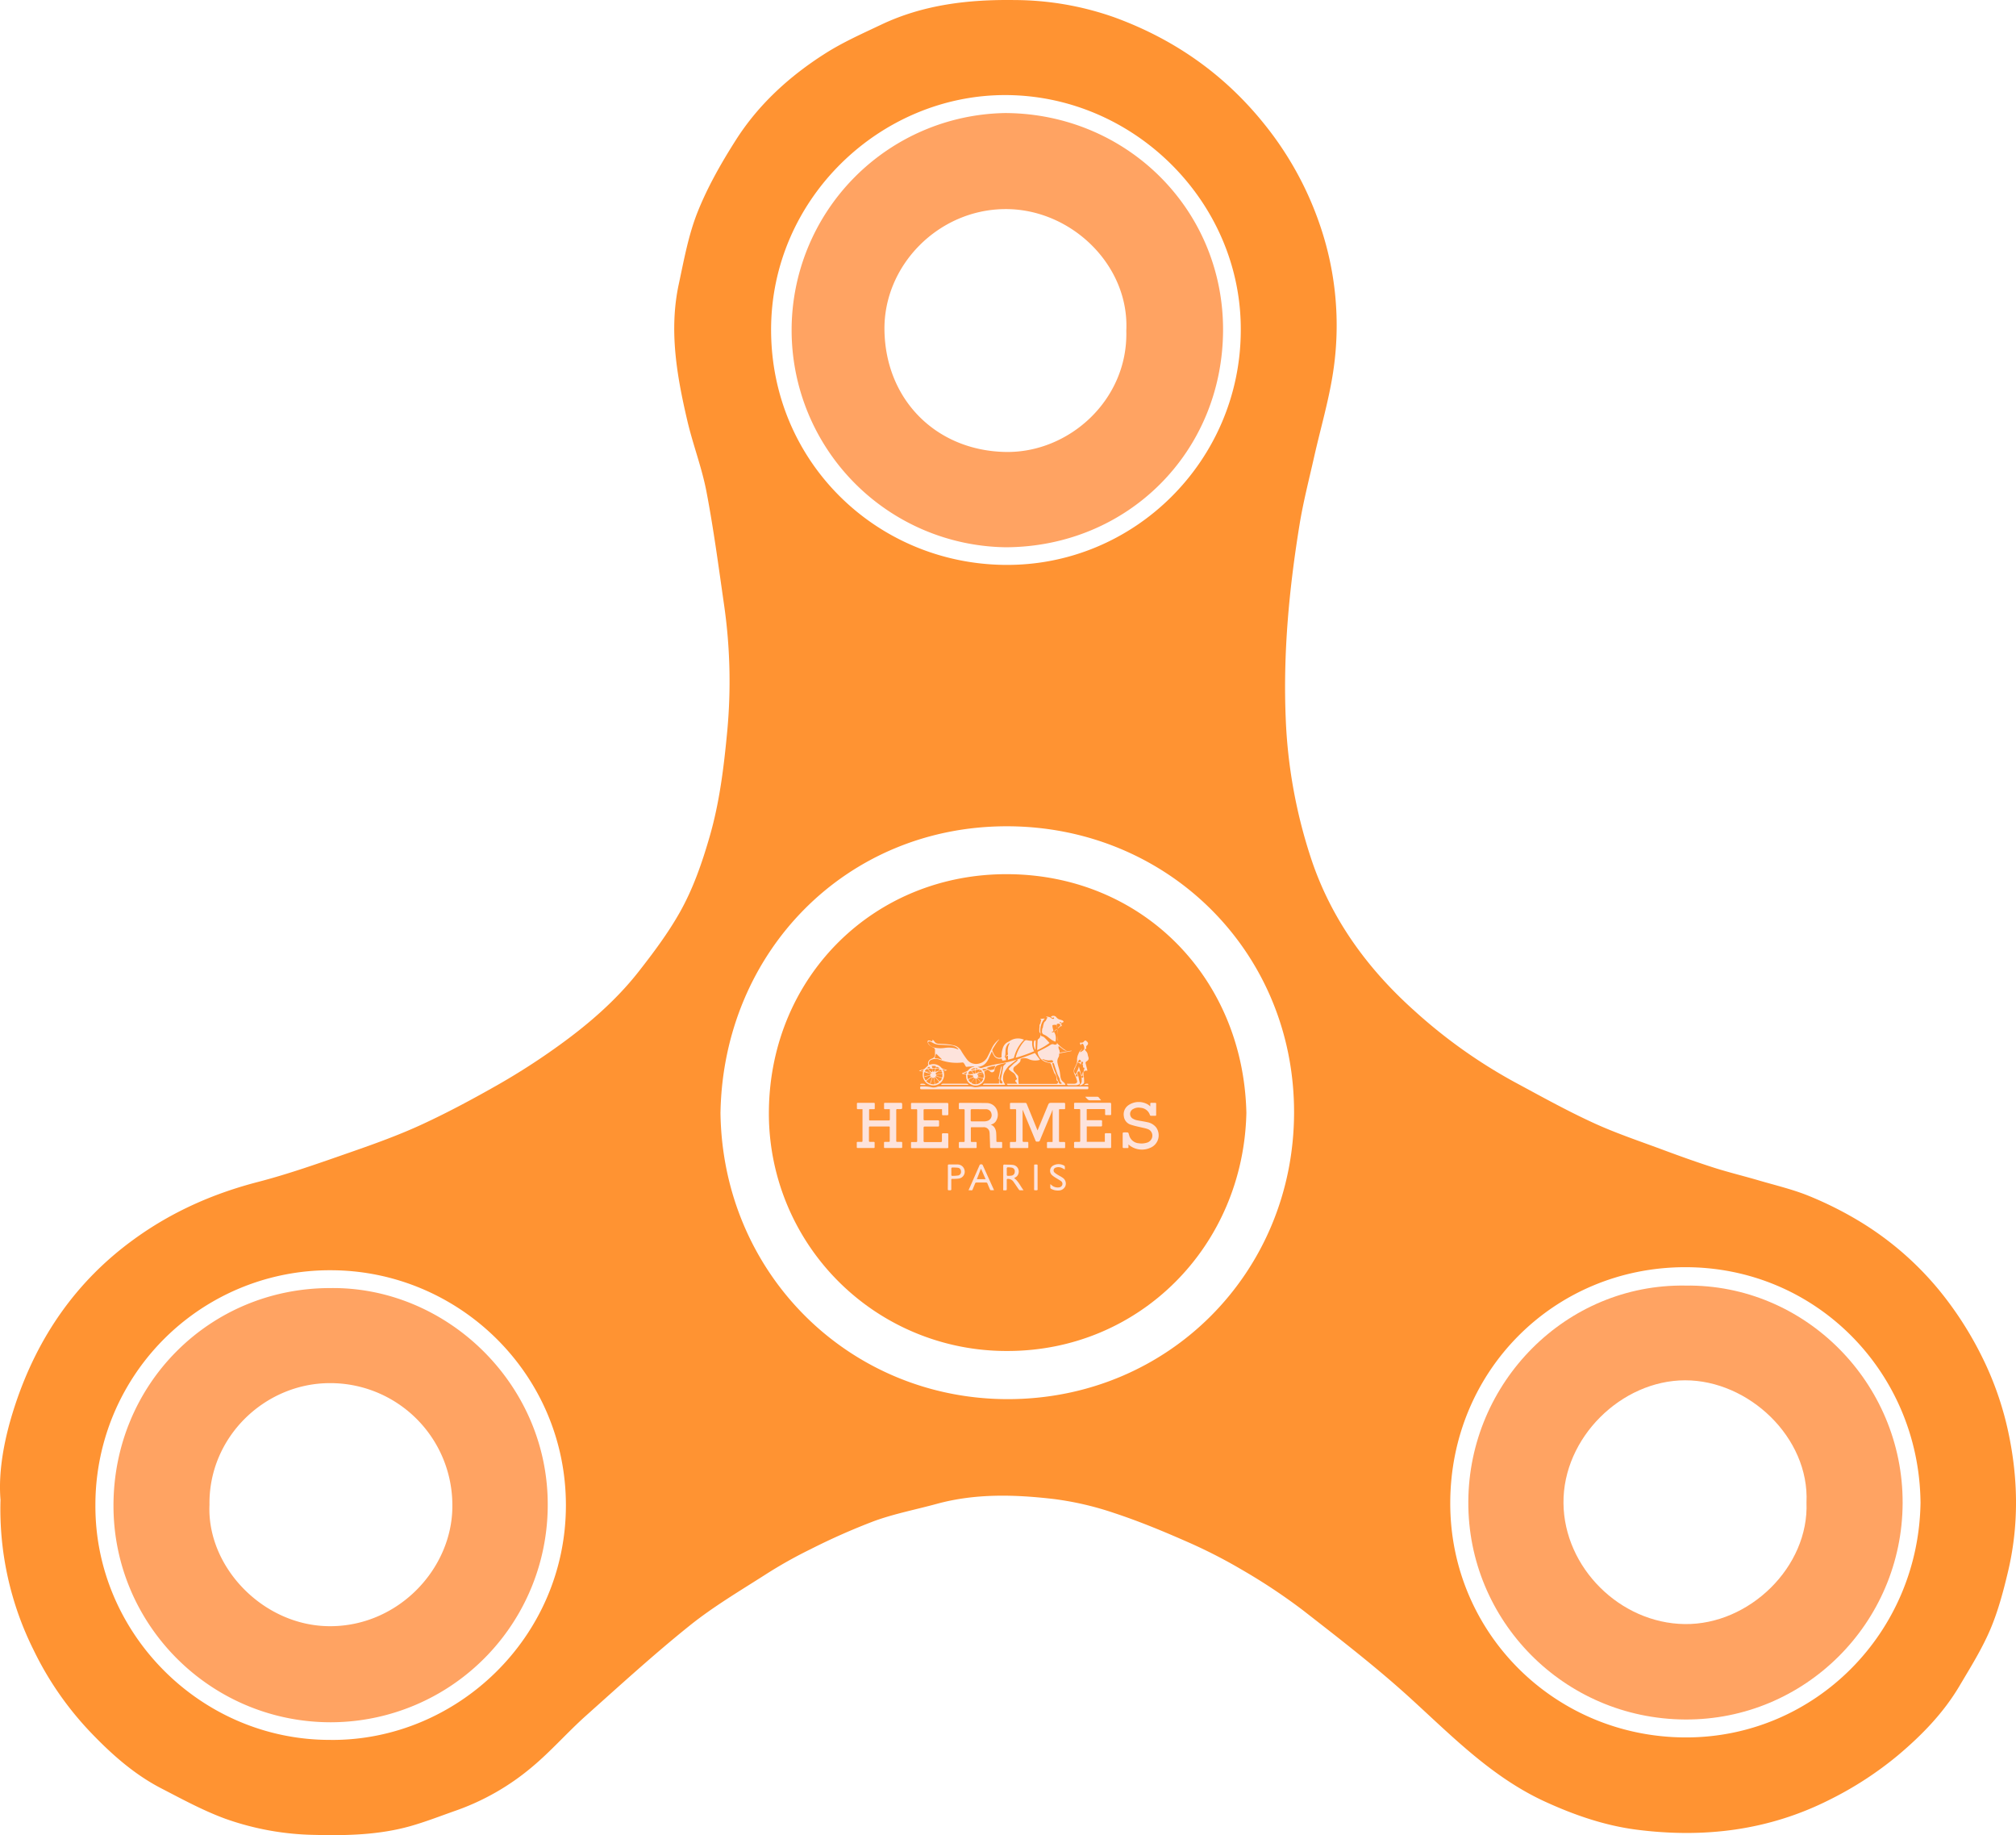 <svg xmlns="http://www.w3.org/2000/svg" viewBox="0 0 872.97 794.45">
  <defs>
    <style>
      .a {
        fill: #ff9332;
      }

      .b {
        fill: #ffa362;
      }

      .c {
        fill: #fde3dc;
      }
    </style>
  </defs>
  <title>hermes FIDGET</title>
  <g>
    <path class="a" d="M908.51,781.86c-1.07-13,1.85-27.7,6.57-41.79,9.63-28.73,26.14-52.79,51-70.87,16.4-11.95,34.39-19.93,54-25,13.53-3.52,26.76-8.24,40-12.85,10.46-3.64,20.94-7.41,31-12.06,11.55-5.34,22.8-11.41,33.86-17.73a292.54,292.54,0,0,0,24.8-16c13-9.31,25.19-19.77,35.12-32.43,6.4-8.17,12.69-16.58,17.78-25.59,5.77-10.22,9.63-21.36,12.93-32.77,4.34-15,6.17-30.24,7.62-45.57a232.17,232.17,0,0,0-1.39-55c-2.35-16.37-4.52-32.78-7.63-49-2-10.32-5.85-20.26-8.25-30.52-4.55-19.44-8-39.08-3.72-59.06,2.27-10.57,4.21-21.39,8.19-31.35,4.34-10.87,10.26-21.24,16.57-31.15,9.76-15.32,23.06-27.46,38.3-37.19,7.77-5,16.31-8.78,24.68-12.75,18.25-8.65,37.75-10.9,57.66-10.62a130.79,130.79,0,0,1,43.37,7.53c26,9.51,47.85,24.87,65.2,46.68a142.56,142.56,0,0,1,23.14,41.65,133.87,133.87,0,0,1,6.22,65.4c-1.89,12.3-5.45,24.33-8.19,36.5-2.19,9.76-4.72,19.47-6.32,29.34-4.5,27.64-7.14,55.43-6,83.52a220.46,220.46,0,0,0,11.37,62.14c8.75,25.67,24.36,46.93,44.5,64.92a224.39,224.39,0,0,0,43,30.62c11.35,6.11,22.63,12.4,34.33,17.77,10,4.61,20.62,8.11,31,12,7.15,2.65,14.33,5.22,21.59,7.53,6.34,2,12.84,3.57,19.23,5.45,7.31,2.14,14.8,3.89,21.81,6.78a156.49,156.49,0,0,1,22.59,11.45A135.08,135.08,0,0,1,1747.91,691a151.52,151.52,0,0,1,18.29,28.24,137.64,137.64,0,0,1,11.72,33.26c4.37,20.37,4.65,40.86-.3,61.19-2,8.34-4.26,16.76-7.64,24.61-3.6,8.35-8.49,16.17-13.13,24-6.93,11.75-16.34,21.42-26.69,30.13a151.84,151.84,0,0,1-29.57,19.22c-26.53,13.41-54.58,16.7-83.54,13-13.74-1.76-26.91-6.28-39.66-12.12-22.62-10.36-39.63-27.67-57.59-44.09-15-13.75-31.24-26.27-47.34-38.81a252.89,252.89,0,0,0-26.34-17.48,223.1,223.1,0,0,0-24.05-12.27c-10.25-4.51-20.65-8.81-31.28-12.31a133.93,133.93,0,0,0-25.94-6.05c-17-2-34.14-2.53-51,2.09-9,2.46-18.16,4.22-26.86,7.36a283.82,283.82,0,0,0-27.71,12.25,195.2,195.2,0,0,0-19.57,11c-11.1,7.09-22.54,13.86-32.78,22.07-15.47,12.42-30.16,25.84-45,39.09-8.06,7.22-15.22,15.47-23.54,22.36a105.13,105.13,0,0,1-32.35,18.51c-6.66,2.33-13.25,4.93-20,6.84-13.52,3.81-27.42,4.16-41.37,3.81a121,121,0,0,1-38.82-7c-9.57-3.51-18.64-8.45-27.73-13.15-11.73-6.07-21.5-14.75-30.57-24.23a139.79,139.79,0,0,1-24.78-35.8A136.42,136.42,0,0,1,908.51,781.86Zm311.76-167.8c0.8,70.14,56.09,124.28,124.61,124.19,69.48-.1,123.65-55,123.77-124,0.13-69.82-55-124.06-124.52-124S1221.6,544.64,1220.28,614.06Zm519.64,168.72c-0.67-56.22-45.32-101.91-102.3-101.65-56.49.26-101.25,45-101.33,102.1-0.07,56.58,45.74,101.63,102.4,101.47C1694.11,884.55,1739.24,839.52,1739.92,782.78Zm-688.4,103c54.41,0.4,101.82-44.26,101.83-101.58,0-56.86-46.39-101.65-101.74-101.75a101.55,101.55,0,0,0-102,101.78C949.39,839.77,995.44,886,1051.51,885.77ZM1445.57,275.7c0.41-55.34-45.82-101.67-101.49-102-54.34-.3-102.08,44.77-101.89,101.94,0.19,56.88,45.58,100.8,101,101.45C1399.47,377.77,1445.42,331.88,1445.57,275.7Z" transform="translate(-908.29 -132.54)"/>
    <path class="a" d="M1448,614.32c-1.27,57.72-46.26,103.11-103.45,103.08a102.83,102.83,0,0,1-103.31-104.27c0.77-58.25,46.06-102.73,104-102.14C1403,511.57,1446.68,555.8,1448,614.32Z" transform="translate(-908.29 -132.54)"/>
    <path class="b" d="M1638.17,689.09c51.71-.69,94.17,42.16,94,94.13s-42.41,94-94.16,93.72c-52.59-.27-94.21-42.91-93.91-94.34C1544.37,730.94,1586.48,688.25,1638.17,689.09ZM1690.54,783c1.32-28.11-25-52.93-52.57-52.9s-52.91,24.83-52.66,53.15c0.25,27.91,24.45,52,52.48,52.38S1691.66,810.8,1690.54,783Z" transform="translate(-908.29 -132.54)"/>
    <path class="b" d="M1051.24,690.17c50.09-.73,94.19,41.14,94.23,93.56a94.1,94.1,0,0,1-93.84,94.41c-52,.06-94.15-42-94.2-93.69C957.39,731.91,998.91,690.18,1051.24,690.17ZM999,784c-1.2,26.94,23.35,52.57,52.24,52.55,29.66,0,53-25,52.93-52.1a52.86,52.86,0,0,0-52.92-53.13C1023,731.28,998.58,754.66,999,784Z" transform="translate(-908.29 -132.54)"/>
    <path class="b" d="M1343.54,181.48c52.27,0.2,94.33,41.32,94.36,93.66,0,53.1-41.38,94.1-94,94.32A94,94,0,0,1,1343.54,181.48ZM1396,275.72c1.37-28.36-23.82-52.73-52.29-52.66-29.08.07-52.9,24.42-52.43,52.51,0.51,30.33,22.65,52.1,52.46,52.63C1371.27,328.69,1396.85,305.55,1396,275.72Z" transform="translate(-908.29 -132.54)"/>
  </g>
  <g>
    <path class="c" d="M1365.9,583.95a15.21,15.21,0,0,0,4.4,3.58,3.73,3.73,0,0,1-1.83-.85c-0.57-.39-1.11-0.84-1.7-1.29-0.52,1.06.68,1.83,0.29,2.88l5.23-.89,0,0.17-1.71.34c-1.07.21-2.14,0.42-3.21,0.61a0.46,0.46,0,0,0-.46.55,2.17,2.17,0,0,1-.36,1.35,3.45,3.45,0,0,0-.31,2.39c0.22,1.15.61,2.26,0.88,3.4,0.15,0.64.2,1.31,0.31,2a5.91,5.91,0,0,0,.34,1.59,3,3,0,0,0,1,1.2,2.26,2.26,0,0,1,.89,1.27c-0.22,0-.4,0-0.58,0H1345a0.58,0.58,0,0,1-.71-0.54h4.34l0.09-.15c-0.16-.19-0.31-0.39-0.49-0.57-0.44-.45-0.43-0.66.09-1,0.31-.2.44-0.41,0.17-0.75a1.2,1.2,0,0,1-.25-0.5,3,3,0,0,0-1.53-2c-0.46-.29-0.88-0.65-1.31-1a0.49,0.49,0,0,1-.12-0.76,8.92,8.92,0,0,1,.82-0.83c0.47-.44.93-0.89,1.41-1.32,0.25-.22.57-0.38,0.82-0.61a9.59,9.59,0,0,0,.7-0.81l-0.12-.17a1.6,1.6,0,0,0-.47.15c-0.44.32-.86,0.67-1.28,1l-2,1.6a0.84,0.84,0,0,0-.12.09c-1.32,1.56-2.47,3.19-2.41,5.38a3.81,3.81,0,0,0,.72,2.25c0.18,0.25.29,0.5-.17,0.5h-9.23a0.72,0.72,0,0,1,.77-0.56c1.85,0,3.69,0,5.54,0,0.68,0,.7,0,0.61-0.69a0.71,0.71,0,0,1,0-.35,0.73,0.73,0,0,0-.18-1.06,0.53,0.53,0,0,1,0-.34c0.33-1.5.66-3,1-4.49a3.14,3.14,0,0,1,.26-0.58l0.18,0c-0.1.66-.16,1.32-0.3,2-0.2.93-.47,1.85-0.67,2.78a3.21,3.21,0,0,0,0,.77,3.88,3.88,0,0,1,0,.85c-0.15.78,0.23,1,.92,1.07a0.49,0.49,0,0,0,.32-0.32,1.71,1.71,0,0,0-.4-0.9,0.74,0.74,0,0,1-.27-0.85c0.2-1.07.43-2.14,0.64-3.21,0.1-.52.19-1,0.26-1.56a1.44,1.44,0,0,1,.61-1.21,3.53,3.53,0,0,0,.65-0.69l-0.07-.13c-0.34.07-.68,0.12-1,0.21a18.63,18.63,0,0,0-2.25.65,2.25,2.25,0,0,0-1.62,2.2,1,1,0,0,1-.51.78,1.1,1.1,0,0,1-1.37-.16,3.51,3.51,0,0,0-3.39-1.05c0.3,0.75.45,0.82,1.2,0.55l0.77-.25a0.74,0.74,0,0,1,.24.09l-1.39.56a15.73,15.73,0,0,1,.28,2.41,4,4,0,0,1-3.68,3.76,4.15,4.15,0,0,1-4.34-3,6.61,6.61,0,0,1-.12-1.37,0.36,0.36,0,0,0-.37-0.43c-0.48-.07-0.94-0.2-1.41-0.3l0-.2c0.5-.22,1-0.47,1.52-0.64a2.65,2.65,0,0,0,1.33-.88,3.9,3.9,0,0,1,2.45-1.34l0-.16c-1,.06-2.07.08-3.09,0.2a0.58,0.58,0,0,1-.71-0.37,8.2,8.2,0,0,0-.73-1.23,0.76,0.76,0,0,0-.59-0.27,20.66,20.66,0,0,1-9.86-1.19,4.62,4.62,0,0,0-3.48,0,1.64,1.64,0,0,0-1.18,1.66c0,0.4.16,0.57,0.62,0.45a4.62,4.62,0,0,1,4.84,1.4,2.25,2.25,0,0,0,.89.51,14.1,14.1,0,0,1,1.57.53c-0.37.1-.73,0.22-1.11,0.28s-0.45.2-.36,0.58a4.63,4.63,0,1,1-9.06.35c0-.17,0-0.34.07-0.56l-1.67-.37v-0.11l1.78-.54a1.26,1.26,0,0,0,.47-0.19q0.82-.73,1.6-1.5a0.45,0.45,0,0,0,.05-0.36,2.05,2.05,0,0,1,1.06-2.36,3.26,3.26,0,0,1,.65-0.31,1.68,1.68,0,0,0,1.24-1.69c0-.68,0-1.36,0-2a1,1,0,0,0-.68-1,8.92,8.92,0,0,1-1.92-1.23,2.49,2.49,0,0,1-.57-1.26,0.48,0.48,0,0,1,.61-0.61,12.35,12.35,0,0,1,1.35.37l0.16-.67a2,2,0,0,1,.66.51,2.19,2.19,0,0,0,2.18,1.19c1.17,0.1,2.36.1,3.52,0.24a21,21,0,0,1,3.35.62,4.92,4.92,0,0,1,2.77,2.38,38.48,38.48,0,0,0,2.48,3.64c2.44,3.12,7.12,2.07,8.73-1,0.69-1.32,1.31-2.67,2-4a10.25,10.25,0,0,1,2.9-3.61,0.57,0.57,0,0,1,.32-0.13,16.74,16.74,0,0,0-1.13,1.36c-0.63.93-1.23,1.89-1.79,2.86a1,1,0,0,0-.06.76,9.77,9.77,0,0,0,1,2,2.42,2.42,0,0,0,2.56.91A0.42,0.42,0,0,0,1342,590a9.76,9.76,0,0,1,.5-3.63,4.43,4.43,0,0,1,2.61-2.91,2.94,2.94,0,0,0,.56-0.35,6.36,6.36,0,0,1,6-.47,1.52,1.52,0,0,1-.14.2,16.4,16.4,0,0,0-4.11,7.34,0.68,0.68,0,0,1-.56.57c-0.69.17-1.37,0.38-2.09,0.59v-1.84l-0.92.4-0.08-.15c0.22-.14.43-0.28,0.66-0.4a0.57,0.57,0,0,0,.32-0.66,7.35,7.35,0,0,1,.23-3.39,13.47,13.47,0,0,0,.59-1.38,6.25,6.25,0,0,0-.92.74,4.47,4.47,0,0,0-.93,2.51c-0.08.69,0,1.4-.11,2.09a4.61,4.61,0,0,1-.3.93c0.68,0.15.41,0.76,0.65,1.28a12.45,12.45,0,0,1-1.48.24,0.75,0.75,0,0,1-.32-0.5c-0.05-.28-0.12-0.45-0.45-0.38a2.76,2.76,0,0,1-3.08-1.41,16.61,16.61,0,0,1-.84-1.66,3.56,3.56,0,0,0-.23.38l-1.13,2.58c-0.93,2.1-2.36,3.56-4.82,3.68,0.43,0.17.86,0.36,1.3,0.51a1,1,0,0,0,.49-0.05,60.56,60.56,0,0,1,7.09-1.75c5.48-.69,10.55-2.64,15.64-4.59l0.24-.09,0.09,0,2.19,2.92a7.11,7.11,0,0,1-4.64-.17,4.55,4.55,0,0,0-2.72-.53,4,4,0,0,0-.88.26,0.46,0.46,0,0,0-.22.37,1.58,1.58,0,0,1-.6,1.36,23.24,23.24,0,0,1-1.79,1.53,1.48,1.48,0,0,0-.26,2.35,15.09,15.09,0,0,0,1.32,1.43,1.31,1.31,0,0,1,.38,1.09,20.48,20.48,0,0,0,.15,2.55,0.36,0.36,0,0,0,.24.2,1.53,1.53,0,0,0,.41,0h15.55a0.82,0.82,0,0,0,.85-1,0.25,0.25,0,0,0-.1-0.17c-0.75-.26-0.47-0.94-0.55-1.43a3.44,3.44,0,0,0-.82-1.89,1.46,1.46,0,0,1-.26-0.48c-0.42-1.17-.85-2.34-1.25-3.52a0.72,0.72,0,0,0-.61-0.52,14.35,14.35,0,0,1-2-.6,5.19,5.19,0,0,1-3.19-3.75,0.55,0.55,0,0,1,.35-0.76c1.48-.74,3-1.47,4.4-2.31,0.75-.44,1.36-1.08,2.34-0.62a1.44,1.44,0,0,0,.81,0C1365.83,584.57,1366.17,584.47,1365.9,583.95Zm-54.8,17.77c0.43,0.08.86,0.2,1.3,0.24a0.5,0.5,0,0,0,.59-0.63c-0.11-.67-0.24-1.34-0.4-2a0.49,0.49,0,0,0-.31-0.27,0.4,0.4,0,0,0-.25.23c-0.25.69-.48,1.38-0.73,2.07a2.34,2.34,0,0,1-.22.38,2.28,2.28,0,0,1,.05-0.52c0.21-.61.45-1.21,0.65-1.82a1.47,1.47,0,0,0,0-.54,1.55,1.55,0,0,0-.48.15c-0.65.49-1.28,1-1.94,1.51A3.84,3.84,0,0,0,1311.1,601.72Zm12.11-14.86,0.1-.06a2.43,2.43,0,0,0-.29-0.39,5,5,0,0,0-2.85-1.28c-1.66-.17-3.33-0.22-5-0.32a5.83,5.83,0,0,1-2.7-.67,9.42,9.42,0,0,0-1.32-.67,1,1,0,0,0-.78,0c-0.33.22-.16,0.58,0,0.87a4,4,0,0,0,2.42,1.69,12.29,12.29,0,0,0,4.67.16,12.63,12.63,0,0,1,3.92.07A18,18,0,0,1,1323.21,586.86Zm44.4,14.9,0.51-.23-0.41-.42a1.43,1.43,0,0,1-.38-0.46c-0.12-.42-0.12-0.88-0.28-1.29-0.24-.62-0.62-1.19-0.85-1.81-0.52-1.42-1-2.87-1.46-4.31a1.25,1.25,0,0,0-.26-0.48,0.46,0.46,0,0,0-.4-0.07,0.38,0.38,0,0,0-.13.33,5.22,5.22,0,0,0,.17.64c0.52,2.09,1.68,4,2,6.13a0.75,0.75,0,0,0,.09.18c0.17,0.34.35,0.68,0.49,1A0.86,0.86,0,0,0,1367.61,601.76Zm-36.59,0h-0.15c0-.66-0.06-1.32-0.13-2a0.33,0.33,0,0,0-.64-0.17c-0.34.45-.65,0.92-1,1.38-0.18.26-.19,0.46,0.14,0.61a3.48,3.48,0,0,0,3.33-.18,0.38,0.38,0,0,0,.09-0.69c-0.35-.37-0.68-0.77-1-1.13a1.86,1.86,0,0,0-.53-0.26,1.75,1.75,0,0,0-.2.56C1330.93,600.55,1331,601.17,1331,601.79Zm-22.36-3.09-0.07-.09a0.86,0.86,0,0,1,.27-0.18c0.67-.12,1.34-0.21,2-0.34a1.23,1.23,0,0,0,.4-0.3,1.26,1.26,0,0,0-.36-0.35c-0.76-.27-1.54-0.51-2.33-0.76a3.83,3.83,0,0,0,.26,3.11c0.25,0.5.38,0.52,0.81,0.19s0.95-.73,1.4-1.12a1.87,1.87,0,0,0,.3-0.52,1.9,1.9,0,0,0-.57-0.07C1310.08,598.4,1309.37,598.56,1308.66,598.71Zm26.74-3.77c0.82,0.43,1.42,1.2,2.42.73,0.13-.06.32,0,0.45,0a0.94,0.94,0,0,0,.47-0.33c0.22-.42.39-0.88,0.59-1.37A13.35,13.35,0,0,0,1335.4,594.94Zm-22.16,7,1.36-.64a0.35,0.35,0,0,0,.12-0.61c-0.47-.56-0.95-1.11-1.44-1.65a0.37,0.37,0,0,0-.34-0.08,0.47,0.47,0,0,0-.17.36,7.32,7.32,0,0,0,.15.8C1313,600.69,1313.12,601.27,1313.24,601.94Zm0.43-13.22c-0.14.35-.29,0.73-0.43,1.11s-0.14.54-.21,0.8l0.89,0.17c0.06,0,.14,0,0.2,0a8.68,8.68,0,0,1,.86.16c0.37,0.1.73,0.23,1.09,0.34l0.06-.16Zm20.6,9.68h0c0-.2,0-0.41-0.06-0.61-0.05-.38-0.22-0.54-0.62-0.36s-1.08.4-1.61,0.62a0.45,0.45,0,0,0-.23.33,0.43,0.43,0,0,0,.23.33c0.6,0.2,1.2.37,1.81,0.52a0.34,0.34,0,0,0,.47-0.37C1334.27,598.71,1334.27,598.55,1334.27,598.4Zm-6.87,1.36c0.82-.36,1.49-0.64,2.15-0.95a0.47,0.47,0,0,0,.2-0.36,0.37,0.37,0,0,0-.22-0.28c-0.61-.13-1.23-0.23-1.85-0.33a0.35,0.35,0,0,0-.45.41C1327.27,598.72,1327.33,599.18,1327.4,599.76Zm32.3-8.68-0.06.21c0.7,0.33,1.4.69,2.12,1a3.55,3.55,0,0,0,2.25.2,0.47,0.47,0,0,0,.31-0.3,0.73,0.73,0,0,0-.81-0.64,5.77,5.77,0,0,1-3.21-.34A2.41,2.41,0,0,0,1359.69,591.08Zm-43.33,6.3-0.76.16c-0.59.1-1.17,0.19-1.76,0.3a0.93,0.93,0,0,0-.3.21,0.9,0.9,0,0,0,.25.27c0.65,0.25,1.31.48,2,.7a0.38,0.38,0,0,0,.58-0.35C1316.38,598.22,1316.36,597.78,1316.36,597.37Zm-0.12,2.09a5.67,5.67,0,0,0-.54-0.28c-0.66-.24-1.31-0.48-2-0.7a0.37,0.37,0,0,0-.34.1,0.4,0.4,0,0,0,.08.36c0.48,0.54,1,1.07,1.46,1.58a0.5,0.5,0,0,0,.39.13C1315.59,600.33,1315.83,600,1316.24,599.46Zm13.94-.32a1.54,1.54,0,0,0-.61-0.13,8,8,0,0,0-1,.44c-1.08.48-1.11,0.71-.21,1.52l0.08,0.07A0.33,0.33,0,0,0,1329,601l1-1.48C1330,599.43,1330.08,599.35,1330.18,599.14Zm3,2c0.32-.51.59-0.91,0.82-1.33a0.42,0.42,0,0,0-.18-0.37c-0.63-.2-1.27-0.36-1.92-0.52a0.35,0.35,0,0,0-.3.12,0.33,0.33,0,0,0,0,.31C1332.11,599.89,1332.6,600.44,1333.18,601.1Zm-19.46-3.42c0.8-.14,1.52-0.26,2.23-0.41a0.38,0.38,0,0,0,.31-0.54,0.39,0.39,0,0,0-.54-0.3,6,6,0,0,1-.66.07,1.91,1.91,0,0,0-1.51.58,0.44,0.44,0,0,0-.1.34A0.84,0.84,0,0,0,1313.72,597.68Zm16.15-.23-0.66-.84a0.74,0.74,0,0,0-1.21-.2,2.89,2.89,0,0,0-.53.89,2.55,2.55,0,0,0,.77.28A15.69,15.69,0,0,0,1329.87,597.45Zm2.62-2c-0.54.09-1.06,0.16-1.56,0.26a0.35,0.35,0,0,0-.17.28c0,0.39.05,0.77,0.08,1.16A1.87,1.87,0,0,0,1332.49,595.45Zm-21.62,1.15,0.07-.19c-0.23-.25-0.47-0.49-0.68-0.75a0.63,0.63,0,0,0-.85-0.22,2.27,2.27,0,0,0-.6.71,0.43,0.43,0,0,0,.21.31C1309.64,596.52,1310.26,596.56,1310.88,596.6Zm2.27-.13a1.94,1.94,0,0,0,2-1.14C1313.34,595,1313.49,595.07,1313.15,596.47Zm-2.95-1.12a14.12,14.12,0,0,0,1.16,1.16,0.45,0.45,0,0,0,.72-0.22c0-1-.27-1.24-1.24-1.07Zm18.83,0.77c0.37,0.44.64,0.81,1,1.13a0.51,0.51,0,0,0,.45.06,0.44,0.44,0,0,0,.22-0.34c0-.38-0.05-0.77-0.09-1.2ZM1311.71,594a0.82,0.82,0,0,1,.19.28c-0.09.64,0.26,0.75,0.78,0.69a1.57,1.57,0,0,1,.36,0,0.43,0.43,0,0,0,.54-0.45,0.44,0.44,0,0,0-.49-0.51C1312.65,593.93,1312.21,594,1311.71,594Zm22.23,3.2L1334,597a1,1,0,0,0-.47-0.25,14.41,14.41,0,0,0-1.8.56,1.06,1.06,0,0,0-.26.48,1.12,1.12,0,0,0,.49.1C1332.64,597.66,1333.29,597.4,1333.94,597.16Zm-20.62-2H1312c0.08,0.39.12,0.71,0.22,1a0.35,0.35,0,0,0,.68.08A11.65,11.65,0,0,0,1313.32,595.2Zm20.33,1.21a7.33,7.33,0,0,0-.64-0.65,0.35,0.35,0,0,0-.35,0c-0.25.32-.47,0.67-0.69,1l0.11,0.12Zm-17.69-.11,0.1-.17a1.92,1.92,0,0,0-.5-0.51,7.66,7.66,0,0,0-1.11.68l0.09,0.17Zm12.79-.69,0.06,0.2c0.52-.12,1-0.22,1.55-0.36a0.31,0.31,0,0,0,.17-0.24,0.4,0.4,0,0,0-.26-0.23A2.52,2.52,0,0,0,1328.76,595.61Zm-18.9,1.1,0,0.14c0.45,0.17.9,0.34,1.36,0.49a0.35,0.35,0,0,0,.3-0.08,0.43,0.43,0,0,0-.08-0.34,0.65,0.65,0,0,0-.38-0.2C1310.63,596.69,1310.24,596.71,1309.86,596.71Zm17,0-1.35.51C1326.58,597.77,1326.95,597.51,1326.9,596.69Zm-17.16-1.7h1.44C1310.68,594.19,1310.5,594.2,1309.74,595Zm3.89-.22,0.09,0.16,1.27,0.13,0.07-.21a7.13,7.13,0,0,0-1-.5A1.33,1.33,0,0,0,1313.63,594.76Zm4,1-1.17-.31C1316.69,596.25,1317,596.35,1317.67,595.77Zm-10.68.29c0.91,0.47,1.13.39,1.23-.4Zm23.8-1.17c0,0.55.22,0.6,1.19,0.21Z" transform="translate(-908.29 -132.54)"/>
    <path class="c" d="M1364,613.09c-0.1.29-.18,0.6-0.3,0.88-1.71,4.1-3.44,8.18-5.12,12.29-0.27.66-.72,0.45-1.16,0.51a0.64,0.64,0,0,1-.76-0.5q-2.67-6.46-5.37-12.91a3.34,3.34,0,0,0-.2-0.33c0,0.3,0,.46,0,0.62,0,4.21,0,8.42,0,12.62,0,0.51.16,0.66,0.64,0.63s0.92,0,1.38,0a0.37,0.37,0,0,1,.46.44c0,0.6,0,1.2,0,1.8a0.34,0.34,0,0,1-.43.41q-3.54,0-7.08,0a0.36,0.36,0,0,1-.44-0.45c0-.58,0-1.16,0-1.74a0.37,0.37,0,0,1,.45-0.45c0.56,0,1.13,0,1.69,0a0.44,0.44,0,0,0,.54-0.53q0-6.59,0-13.19a0.4,0.4,0,0,0-.51-0.48c-0.58,0-1.16,0-1.74,0a0.34,0.34,0,0,1-.42-0.41q0-.95,0-1.9A0.35,0.35,0,0,1,1346,610c2.12,0,4.24,0,6.36,0a0.66,0.66,0,0,1,.48.33q2.31,5.64,4.59,11.29a2.91,2.91,0,0,0,.15.28l4.38-10.6c0.55-1.32.55-1.32,2-1.32,1.68,0,3.35,0,5,0a0.45,0.45,0,0,1,.55.56c0,0.58,0,1.16,0,1.74a0.36,0.36,0,0,1-.45.44c-0.6,0-1.2,0-1.8,0a0.33,0.33,0,0,0-.4.39c0,0.1,0,.21,0,0.31q0,6.39,0,12.78c0,0.72,0,.72.71,0.73,0.5,0,1,0,1.49,0a0.37,0.37,0,0,1,.46.44c0,0.6,0,1.2,0,1.8a0.34,0.34,0,0,1-.43.41q-3.49,0-7,0a0.36,0.36,0,0,1-.44-0.45c0-.56,0-1.13,0-1.69a0.41,0.41,0,0,1,.5-0.51c0.44,0,.89,0,1.33,0,0.2,0,.4,0,0.61-0.06V613.12Z" transform="translate(-908.29 -132.54)"/>
    <path class="c" d="M1281.78,612.71c-0.66,0-1.3,0-1.95,0a0.38,0.38,0,0,1-.48-0.46c0-.61,0-1.23,0-1.85a0.35,0.35,0,0,1,.42-0.42h6.87c0.29,0,.45.07,0.44,0.4,0,0.65,0,1.3,0,1.95a0.32,0.32,0,0,1-.4.38c-0.53,0-1.06,0-1.59,0a0.37,0.37,0,0,0-.46.43c0,1.35,0,2.7,0,4.05a0.36,0.36,0,0,0,.43.42c2.72,0,5.44,0,8.16,0a0.52,0.52,0,0,0,.39-0.3c0-1.5,0-3,0-4.59-0.69,0-1.33,0-2,0a0.4,0.4,0,0,1-.5-0.49c0-.61,0-1.23,0-1.85a0.33,0.33,0,0,1,.39-0.4c2.36,0,4.72,0,7.08,0a0.51,0.51,0,0,1,.35.35,18.88,18.88,0,0,1,0,2,0.5,0.5,0,0,1-.35.34,12.33,12.33,0,0,1-1.69,0c-0.48,0-.52.21-0.51,0.59q0,5.9,0,11.8c0,0.44,0,.89,0,1.33a0.4,0.4,0,0,0,.48.49c0.55,0,1.09,0,1.64,0a0.37,0.37,0,0,1,.46.44c0,0.6,0,1.2,0,1.8,0,0.32-.13.41-0.43,0.4q-3.49,0-7,0a0.36,0.36,0,0,1-.44-0.45c0-.6,0-1.2,0-1.8a0.34,0.34,0,0,1,.39-0.4h1.64a0.37,0.37,0,0,0,.45-0.45q0-2.87,0-5.75a0.38,0.38,0,0,0-.44-0.46h-8.11a0.39,0.39,0,0,0-.46.46q0,2.87,0,5.75a0.39,0.39,0,0,0,.46.46c0.51,0,1,0,1.54,0a0.37,0.37,0,0,1,.46.44c0,0.6,0,1.2,0,1.8a0.34,0.34,0,0,1-.43.41h-6.87c-0.29,0-.44-0.07-0.43-0.4,0-.62,0-1.23,0-1.85a0.33,0.33,0,0,1,.4-0.4h1.64a0.36,0.36,0,0,0,.44-0.4q0-6.8,0-13.59A1.49,1.49,0,0,0,1281.78,612.71Z" transform="translate(-908.29 -132.54)"/>
    <path class="c" d="M1337.24,619.4a3.32,3.32,0,0,1,2,1.85,4.66,4.66,0,0,1,.41,1.61c0.09,1.19.09,2.39,0.1,3.59a0.38,0.38,0,0,0,.44.46c0.53,0,1.06,0,1.59,0a0.37,0.37,0,0,1,.46.45q0,0.87,0,1.74a0.36,0.36,0,0,1-.44.45q-2.15,0-4.31,0a0.38,0.38,0,0,1-.47-0.43q-0.08-2.87-.19-5.74a4.74,4.74,0,0,0-.17-1.21,2.48,2.48,0,0,0-2.53-1.64c-1.67,0-3.35,0-5,0a0.36,0.36,0,0,0-.44.41q0,2.77,0,5.54a0.36,0.36,0,0,0,.43.43c0.53,0,1.06,0,1.59,0a0.4,0.4,0,0,1,.48.49c0,0.58,0,1.16,0,1.74a0.35,0.35,0,0,1-.42.42q-3.41,0-6.82,0a0.37,0.37,0,0,1-.45-0.45c0-.58,0-1.16,0-1.74a0.39,0.39,0,0,1,.46-0.45h1.59a0.39,0.39,0,0,0,.45-0.46q0-6.64,0-13.28a0.39,0.39,0,0,0-.49-0.45c-0.53,0-1.06,0-1.59,0a0.35,0.35,0,0,1-.42-0.42c0-.62,0-1.23,0-1.85a0.38,0.38,0,0,1,.45-0.46c3.88,0,7.76,0,11.64.06a4.78,4.78,0,0,1,4.65,3.91,5,5,0,0,1-.4,3.4A3.39,3.39,0,0,1,1337.24,619.4Zm-5-6.68h0c-1,0-2,0-3,0-0.51,0-.63.16-0.62,0.64q0,2,0,4a0.52,0.52,0,0,0,.63.65c1.72,0,3.45,0,5.17,0a4.93,4.93,0,0,0,1.55-.26,2.55,2.55,0,0,0,1.66-3,2.38,2.38,0,0,0-2.55-2h-2.87Z" transform="translate(-908.29 -132.54)"/>
    <path class="c" d="M1316.21,612.71h-1c-2.15,0-4.31,0-6.46,0-0.4,0-.54.1-0.53,0.52q0,1.9,0,3.8c0,0.42.15,0.51,0.54,0.51,1.88,0,3.76,0,5.64,0,0.41,0,.55.12,0.53,0.52,0,0.56,0,1.13,0,1.69,0,0.39-.14.49-0.51,0.49-1.86,0-3.73,0-5.59,0-0.46,0-.62.11-0.61,0.6q0,2.77,0,5.54a0.48,0.48,0,0,0,.59.58q3.39,0,6.77,0a0.49,0.49,0,0,0,.59-0.6c0-.87,0-1.74,0-2.62a0.47,0.47,0,0,1,.6-0.58c0.55,0,1.09,0,1.64,0a0.41,0.41,0,0,1,.51.49c0,1.83,0,3.66,0,5.49a0.36,0.36,0,0,1-.43.45h-15.29a0.34,0.34,0,0,1-.42-0.41c0-.6,0-1.2,0-1.8a0.37,0.37,0,0,1,.46-0.44c0.58,0,1.16,0,1.74,0a0.4,0.4,0,0,0,.47-0.49q0-6.62,0-13.23a0.4,0.4,0,0,0-.51-0.48c-0.58,0-1.16,0-1.74,0a0.34,0.34,0,0,1-.42-0.41c0-.6,0-1.2,0-1.79a0.43,0.43,0,0,1,.53-0.53c1.56,0,3.11,0,4.67,0,3.44,0,6.87,0,10.31,0,0.48,0,.66.11,0.65,0.62,0,1.38,0,2.77,0,4.15,0,0.41-.1.59-0.54,0.57s-1.16,0-1.74,0a0.35,0.35,0,0,1-.42-0.42C1316.22,614.2,1316.21,613.5,1316.21,612.71Z" transform="translate(-908.29 -132.54)"/>
    <path class="c" d="M1378.86,612.77v4.72l0.58,0c1.83,0,3.66,0,5.49,0,0.49,0,.62.16,0.59,0.61a10.67,10.67,0,0,0,0,1.49c0,0.46-.1.62-0.59,0.61-1.8,0-3.59,0-5.39,0h-0.66v6.66h7.83c0-1.09,0-2.13,0-3.17a0.46,0.46,0,0,1,.59-0.57c0.58,0,1.16,0,1.74,0a0.34,0.34,0,0,1,.4.4c0,1.88,0,3.76,0,5.64,0,0.39-.23.38-0.51,0.38h-7.08c-2.63,0-5.27,0-7.9,0-0.44,0-.62-0.1-0.58-0.57a10.6,10.6,0,0,0,0-1.54c0-.45.16-0.56,0.57-0.55s1.06,0,1.59,0a0.43,0.43,0,0,0,.52-0.51q0-6.59,0-13.18a0.43,0.43,0,0,0-.54-0.51c-0.55,0-1.1,0-1.64,0s-0.5-.13-0.49-0.51a15.65,15.65,0,0,0,0-1.69c0-.45.16-0.55,0.57-0.54,0.92,0,1.85,0,2.77,0,4,0,8,0,12.06,0,0.52,0,.67.14,0.66,0.66,0,1.38,0,2.77,0,4.16a0.43,0.43,0,0,1-.53.53c-0.55,0-1.09,0-1.64,0a0.37,0.37,0,0,1-.44-0.46c0-.58,0-1.16,0-1.74a0.33,0.33,0,0,0-.37-0.41H1379A0.91,0.91,0,0,0,1378.86,612.77Z" transform="translate(-908.29 -132.54)"/>
    <path class="c" d="M1406.39,611.51c0-.42,0-0.77,0-1.13a0.34,0.34,0,0,1,.4-0.4h1.74a0.34,0.34,0,0,1,.4.4q0,2.41,0,4.82a0.33,0.33,0,0,1-.39.39c-0.63,0-1.27,0-1.9,0a0.53,0.53,0,0,1-.39-0.29,4.52,4.52,0,0,0-4-3.17,4.59,4.59,0,0,0-3.18.48,2.37,2.37,0,0,0,0,4.34,5.15,5.15,0,0,0,1.48.55c1.48,0.31,3,.51,4.47.84a6.36,6.36,0,0,1,3.84,2.19,5.85,5.85,0,0,1-2.56,8.95,8.81,8.81,0,0,1-8.25-.63,5.5,5.5,0,0,1-.54-0.38c-0.16-.12-0.3-0.26-0.57-0.49,0,0.48,0,.82,0,1.17a0.33,0.33,0,0,1-.37.41c-0.6,0-1.2,0-1.79,0a0.51,0.51,0,0,1-.35-0.34q0-3.05,0-6.11a0.47,0.47,0,0,1,.32-0.32,15.89,15.89,0,0,1,1.85,0,0.6,0.6,0,0,1,.37.36c0.18,0.46.27,1,.45,1.41a4.66,4.66,0,0,0,4,2.92,7.69,7.69,0,0,0,3.35-.22,3.23,3.23,0,0,0,2.42-2.34,3,3,0,0,0-2-3.62c-1.1-.39-2.28-0.57-3.41-0.86a39,39,0,0,1-3.84-1,4.31,4.31,0,0,1-3-3.63,4.81,4.81,0,0,1,2-4.82,7.86,7.86,0,0,1,8.51-.24A11.18,11.18,0,0,1,1406.39,611.51Z" transform="translate(-908.29 -132.54)"/>
    <path class="c" d="M1343.11,604.1H1307.4c-0.45,0-.69-0.06-0.67-0.6s0.15-.67.62-0.6h0.1a14.83,14.83,0,0,1,4.21.33,4.47,4.47,0,0,0,2.47-.19,3.48,3.48,0,0,1,.9-0.14c4.43,0,8.86,0,13.29,0,0.72,0,1.44.27,2.16,0.32a10.06,10.06,0,0,0,1.72-.15,11.38,11.38,0,0,1,1.25-.18h45.41c0.38,0,.74-0.07.72,0.55a0.54,0.54,0,0,1-.67.65Q1361,604.09,1343.11,604.1Z" transform="translate(-908.29 -132.54)"/>
    <path class="c" d="M1361.85,573.08l-0.53-.39,0.1-.14c0.68,0.29,1.5.12,2.09,0.76a1.68,1.68,0,0,0,.82.34,0.49,0.49,0,0,0,.36-0.2,0.32,0.32,0,0,0,0-.32,0.43,0.43,0,0,0-.36-0.1c-0.54.44-.7-0.18-1-0.3a1.65,1.65,0,0,1,2.3.08,2.83,2.83,0,0,0,1.79,1.16,6.08,6.08,0,0,1,1.14.44,1,1,0,0,1,.29.57,1.49,1.49,0,0,1-.41.22c-0.15.06-.31,0.1-0.46,0.15a4,4,0,0,0-.51-0.32,0.67,0.67,0,0,0-.32,0,0.63,0.63,0,0,0,.08.32c0.31,0.16.64,0.28,1,.44l-0.62.26,0.68,0.73c-1-.24-1.23.71-2,1a1.29,1.29,0,0,1,.16-0.31,8,8,0,0,1,.72-0.66,0.57,0.57,0,0,0,.08-0.89,0.84,0.84,0,0,0-.64-0.2c-0.76.06-.86,0.22-0.68,1a3,3,0,0,1,.11.76c-0.09-.34-0.15-0.69-0.27-1a0.49,0.49,0,0,0-.33-0.29,6.06,6.06,0,0,0-1.17.09,0.42,0.42,0,0,0-.27.31,9.34,9.34,0,0,0,.32,1.69c0.13,0.39.19,0.67-.24,0.86a3.58,3.58,0,0,0-.35.21l0.12,0.2,0.89-.27a5.25,5.25,0,0,1,.55,4.23,11.37,11.37,0,0,1-1.57-.76c-0.79-.54-1.5-1.19-2.28-1.73a8.8,8.8,0,0,0-1.48-.75,1.65,1.65,0,0,1-.47-1.34,6.44,6.44,0,0,0,.07-0.67,1.2,1.2,0,0,1,.17-0.61,1.4,1.4,0,0,0,.2-0.82c0.25-.75.25-1.64,1-2.19a0.92,0.92,0,0,0,.23-0.25C1361.34,574,1361.57,573.56,1361.85,573.08Z" transform="translate(-908.29 -132.54)"/>
    <path class="c" d="M1370.31,601.7h3.11a1.63,1.63,0,0,0,.64-0.11,0.89,0.89,0,0,0,.59-1.23,16.62,16.62,0,0,0-.93-2.54,3,3,0,0,1,0-3.19c0.23-.37.35-0.82,0.56-1.21a3.79,3.79,0,0,0,.4-2,5.63,5.63,0,0,1,.61-2.67,3.47,3.47,0,0,1,1.16-1.69,1.77,1.77,0,0,0,.31-0.58c0.16,0.79-.93.92-0.69,1.61a11.36,11.36,0,0,0,1.28-.82,2.26,2.26,0,0,0,.49-0.79,4.41,4.41,0,0,0-.3-1.47,1.35,1.35,0,0,0-.39-0.54c-0.54-.25-0.71.15-0.81,0.67-0.14-.28-0.25-0.48-0.33-0.68-0.17-.41,0-0.67.39-0.55a1.21,1.21,0,0,0,1.26-.53c0.55-.52.66-0.53,1.23,0a1.68,1.68,0,0,1,.49.58,1,1,0,0,1,0,.67,2.71,2.71,0,0,1-.49.59,0.82,0.82,0,0,0-.26.86c0.12,0.4,0,.72-0.68.62a4.56,4.56,0,0,0,.54.86,2.69,2.69,0,0,1,.82,1.6c0.06,0.38.21,0.75,0.31,1.13a1.32,1.32,0,0,1-.58,1.56c-0.77.55-.77,0.55-0.54,1.47s0.44,1.74.68,2.7c-0.34,0-.62.05-0.9,0.06a0.6,0.6,0,0,0-.6.44,2.5,2.5,0,0,0-.15,1.67,10.91,10.91,0,0,1,.19,2.08,3.39,3.39,0,0,1,0,.36,1.51,1.51,0,0,1-.05.8,2.54,2.54,0,0,1-1.67,1,1.58,1.58,0,0,1-.25-0.06,2.47,2.47,0,0,1,.32-0.43,1.87,1.87,0,0,0,.61-1.56,7.33,7.33,0,0,0-.75-3.57c-0.13-.23-0.21-0.6-0.62-0.44a0.88,0.88,0,0,0-.5,1c0.13,0.37.31,0.73,0.41,1.1,0.16,0.59.26,1.19,0.39,1.79q0.11,0.5.25,1a0.53,0.53,0,0,1-.3.71,3,3,0,0,1-1.51.39c-1,0-2,0-3,0A0.61,0.61,0,0,1,1370.31,601.7Zm5.17-7.53c0.12,0.47.19,0.81,0.29,1.14,0.21,0.74.41,1.48,0.65,2.2,0.1,0.31.32,0.5,0.66,0.25l-0.16-1.12,0.28,0.41h0.16l0.55-2.24c-0.66,0-.7-0.34-0.64-0.77a0.42,0.42,0,0,0,0-.3c-0.38-.35-0.13-0.65,0-1a0.55,0.55,0,0,0-.11-0.5,0.71,0.71,0,0,0-.58.11,1.2,1.2,0,0,0-.19.56c0,0.15-.06.3-0.09,0.45l-0.13.07c-0.1-.8-0.81-0.71-1.26-1-0.44,1-.85,2-1.31,3a1.81,1.81,0,0,0,.12,1.8,0.46,0.46,0,0,0,.33.23,0.55,0.55,0,0,0,.37-0.29,7.21,7.21,0,0,1,.58-1.5A6.91,6.91,0,0,0,1375.48,594.17Zm-0.52-1.92a2.78,2.78,0,0,0,.76.16,3.72,3.72,0,0,0,.76-0.26,4.59,4.59,0,0,0-.25-0.49,1,1,0,0,0-.29-0.28,0.4,0.4,0,0,0-.3-0.06C1375.4,591.59,1375.19,591.9,1375,592.24Zm-0.45,5.15a2,2,0,0,0-.46.58,4.06,4.06,0,0,0,.51.74,1.17,1.17,0,0,0,.41-0.4A4.3,4.3,0,0,0,1374.51,597.4Zm2.87,1.45c0-.45,0-0.77-0.44-0.72a0.51,0.51,0,0,0-.33.36c0,0.28,0,.63.4,0.63A0.81,0.81,0,0,0,1377.37,598.85Z" transform="translate(-908.29 -132.54)"/>
    <path class="c" d="M1347.4,642.55c1.9,1.34,2.7,3.44,4.11,5.27-0.66,0-1.16,0-1.64,0a0.73,0.73,0,0,1-.41-0.33c-0.73-1-1.43-2.13-2.19-3.16a2.86,2.86,0,0,0-2.56-1.43,0.4,0.4,0,0,0-.47.48c0,1.3,0,2.6,0,3.9,0,0.4-.08.58-0.53,0.57-1.24,0-1,.17-1-1.07,0-3.15,0-6.29,0-9.44,0-.49.12-0.67,0.62-0.64,1.16,0.07,2.33,0,3.47.14a2.89,2.89,0,0,1,2.52,3.68,2.72,2.72,0,0,1-1.35,1.73Zm-3.15-2.79c0,0.5,0,1,0,1.48a0.51,0.51,0,0,0,.34.35,9.27,9.27,0,0,0,1.73-.11,1.59,1.59,0,0,0,1.37-1.6,1.56,1.56,0,0,0-1.3-1.85,9.15,9.15,0,0,0-1.83-.13,0.52,0.52,0,0,0-.32.38C1344.23,638.77,1344.25,639.27,1344.25,639.76Z" transform="translate(-908.29 -132.54)"/>
    <path class="c" d="M1327.69,647.82l1.51-3.43c1.07-2.44,2.15-4.87,3.21-7.31a0.68,0.68,0,0,1,.72-0.49,0.72,0.72,0,0,1,.77.49c1.53,3.41,3.08,6.81,4.62,10.22,0.06,0.14.11,0.28,0.2,0.51-0.53,0-1,0-1.46,0a0.62,0.62,0,0,1-.3-0.36c-0.37-.84-0.74-1.69-1.08-2.54a0.61,0.61,0,0,0-.66-0.43q-2,0-4.05,0a0.63,0.63,0,0,0-.68.48c-0.31.83-.68,1.64-1,2.47a0.55,0.55,0,0,1-.64.43C1328.51,647.79,1328.15,647.82,1327.69,647.82Zm5.47-9.18-0.17,0-1.69,4.38h3.77Z" transform="translate(-908.29 -132.54)"/>
    <path class="c" d="M1318.74,642.24c0-1.66,0-3.31,0-5a0.47,0.47,0,0,1,.58-0.58c1.18,0,2.36,0,3.54,0a3.09,3.09,0,0,1,3,2.1,3,3,0,0,1-2.44,4,17.22,17.22,0,0,1-2.65.12,0.45,0.45,0,0,0-.55.56c0,1.28,0,2.56,0,3.84a0.44,0.44,0,0,1-.56.54c-1,0-.94.14-0.95-1C1318.73,645.31,1318.74,643.78,1318.74,642.24Zm1.5-2.49c0,0.5,0,1,0,1.48a0.48,0.48,0,0,0,.24.36,16.78,16.78,0,0,0,2.79-.18,1.58,1.58,0,0,0,1.14-1.83,1.5,1.5,0,0,0-1.35-1.5,19.4,19.4,0,0,0-2.55-.09,0.5,0.5,0,0,0-.27.38C1320.22,638.82,1320.24,639.29,1320.24,639.75Z" transform="translate(-908.29 -132.54)"/>
    <path class="c" d="M1348.08,590.44c0.14-.49.23-0.86,0.35-1.23a17.34,17.34,0,0,1,2.94-5.42c0.13-.16.28-0.3,0.41-0.46a1.18,1.18,0,0,1,1.35-.43,10.67,10.67,0,0,0,1.72.24c0.22,0,.46,0,0.42.37a7.38,7.38,0,0,0,.81,4.12A58.77,58.77,0,0,1,1348.08,590.44Z" transform="translate(-908.29 -132.54)"/>
    <path class="c" d="M1369.39,638.83c-0.52-.26-0.94-0.52-1.39-0.71a3.43,3.43,0,0,0-2.5-.12,1.25,1.25,0,0,0-.48,2.22,9,9,0,0,0,1.44,1c0.61,0.38,1.26.68,1.85,1.1a3.07,3.07,0,0,1,1.38,3.51,3.16,3.16,0,0,1-3,2.1,5.91,5.91,0,0,1-3.16-.69,0.68,0.68,0,0,1-.43-0.73c0-.41,0-0.82,0-1.35l0.51,0.42a4,4,0,0,0,3.17,1,1.65,1.65,0,0,0,1.52-1.12,1.44,1.44,0,0,0-.65-1.65c-0.77-.54-1.6-1-2.39-1.49a9.91,9.91,0,0,1-1.37-1,2.56,2.56,0,0,1,.52-4.23,4.87,4.87,0,0,1,4.71.08,0.62,0.62,0,0,1,.26.44C1369.42,638,1369.39,638.38,1369.39,638.83Z" transform="translate(-908.29 -132.54)"/>
    <path class="c" d="M1357.4,587c0.06-1.36.1-2.72,0.2-4.07a1.1,1.1,0,0,1,.46-0.69c0.83-.57.75-1.42,0.73-2.25a0.72,0.72,0,0,0-.22-0.33,1.4,1.4,0,0,1-.23-0.92,11.31,11.31,0,0,1,.1-1.82,1.43,1.43,0,0,1,.29-1.19,0.26,0.26,0,0,0,.06-0.14l0.34-1.47,0.14,0-0.57-.51,2.05-.13a7.52,7.52,0,0,0-.73.84,7.81,7.81,0,0,0-1.15,5.44c0,0.14,0,.27,0,0.41a0.8,0.8,0,0,0,.74,1,2.44,2.44,0,0,1,1.14.74c0.7,0.67,1.35,1.4,2,2.13a25.29,25.29,0,0,1-5.25,3.08Z" transform="translate(-908.29 -132.54)"/>
    <path class="c" d="M1357.59,642.25c0,1.69,0,3.39,0,5.08a0.4,0.4,0,0,1-.5.5c-1.14,0-1,.13-1-1q0-4.75,0-9.49c0-.67,0-0.67.68-0.67a3.09,3.09,0,0,0,.36,0c0.37,0,.46.13,0.46,0.48C1357.59,638.86,1357.59,640.56,1357.59,642.25Z" transform="translate(-908.29 -132.54)"/>
    <path class="c" d="M1378.19,607.34h2.67c0.78,0,1.57,0,2.35,0a1,1,0,0,1,1,.45c0.26,0.36.56,0.69,0.89,1.09-0.18,0-.3,0-0.42,0-1.52,0-3,0-4.56,0a1.17,1.17,0,0,1-.7-0.29C1379,608.26,1378.65,607.84,1378.19,607.34Z" transform="translate(-908.29 -132.54)"/>
    <path class="c" d="M1315.77,602.21a1,1,0,0,1,1-.52q5,0,9.94,0a1,1,0,0,1,1,.52h-11.86Z" transform="translate(-908.29 -132.54)"/>
    <path class="c" d="M1356.64,587.07a4.93,4.93,0,0,1-.66-3.29c0.08-.45.09-0.86,0.7-0.83a0.19,0.19,0,0,1,.07.07q0,1.92-.06,3.83A1,1,0,0,1,1356.64,587.07Z" transform="translate(-908.29 -132.54)"/>
    <path class="c" d="M1309,602.25c-0.65,0-1.29,0-1.94,0a0.86,0.86,0,0,1-.33-0.26,0.9,0.9,0,0,1,.34-0.26,5.79,5.79,0,0,1,1.28,0,2.53,2.53,0,0,1,.72.37Z" transform="translate(-908.29 -132.54)"/>
    <path class="c" d="M1377.69,602.25a1.73,1.73,0,0,1,1.77-.5,0.36,0.36,0,0,1,.08.31,0.33,0.33,0,0,1-.25.18C1378.78,602.26,1378.28,602.25,1377.69,602.25Z" transform="translate(-908.29 -132.54)"/>
    <path class="c" d="M1366.34,578.32V583h0.11l-0.21-4.65Z" transform="translate(-908.29 -132.54)"/>
    <path class="c" d="M1366,578.15l-1.14.85-0.09-.12,1.13-.87Z" transform="translate(-908.29 -132.54)"/>
  </g>
</svg>
